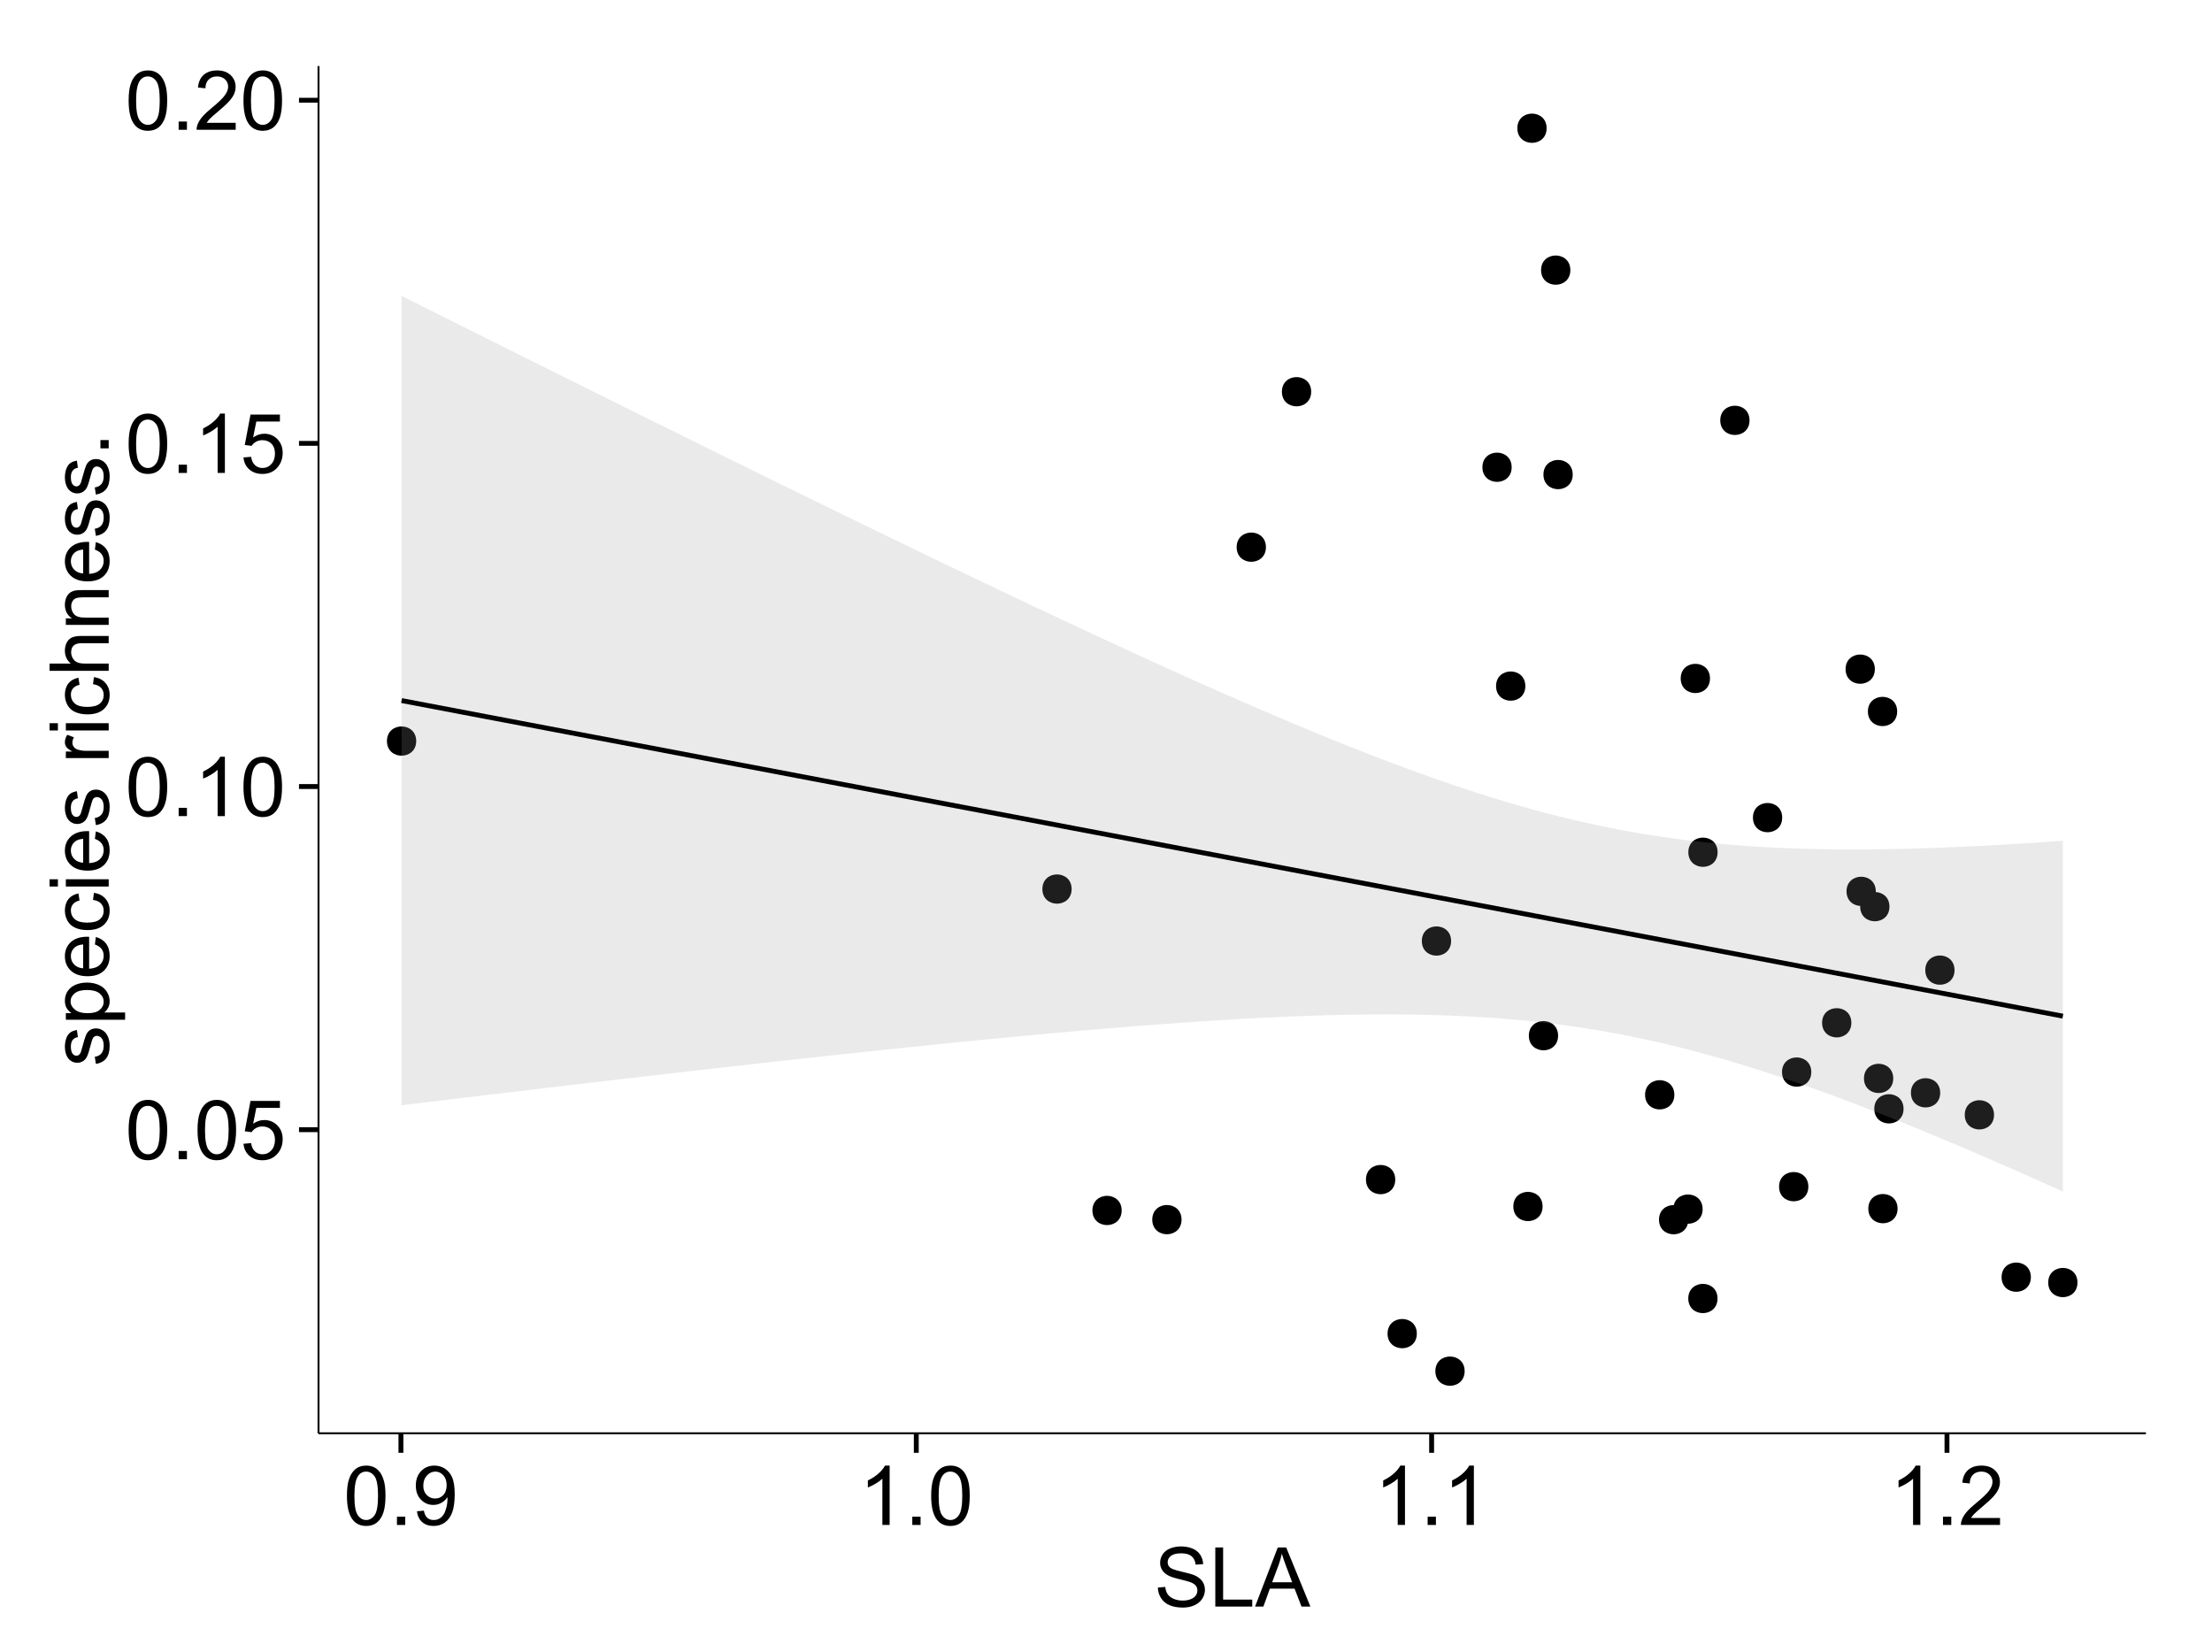 <?xml version="1.0" encoding="UTF-8"?>
<svg xmlns="http://www.w3.org/2000/svg" xmlns:xlink="http://www.w3.org/1999/xlink" width="482pt" height="360pt" viewBox="0 0 482 360" version="1.1">
<defs>
<g>
<symbol overflow="visible" id="glyph0-0">
<path style="stroke:none;" d="M 0.746 -6.355 C 0.742 -7.875 0.898 -9.102 1.215 -10.031 C 1.527 -10.961 1.996 -11.676 2.613 -12.18 C 3.23 -12.684 4.008 -12.938 4.949 -12.938 C 5.637 -12.938 6.242 -12.797 6.766 -12.52 C 7.285 -12.238 7.715 -11.836 8.059 -11.316 C 8.395 -10.789 8.664 -10.152 8.859 -9.398 C 9.051 -8.645 9.145 -7.629 9.148 -6.355 C 9.145 -4.84 8.992 -3.617 8.684 -2.691 C 8.371 -1.762 7.906 -1.047 7.289 -0.539 C 6.672 -0.035 5.891 0.215 4.949 0.219 C 3.703 0.215 2.727 -0.227 2.023 -1.117 C 1.168 -2.188 0.742 -3.934 0.746 -6.355 Z M 2.375 -6.355 C 2.371 -4.234 2.621 -2.824 3.117 -2.129 C 3.609 -1.426 4.219 -1.078 4.949 -1.082 C 5.672 -1.078 6.281 -1.43 6.781 -2.137 C 7.273 -2.836 7.523 -4.242 7.523 -6.355 C 7.523 -8.473 7.273 -9.883 6.781 -10.582 C 6.281 -11.277 5.664 -11.625 4.93 -11.629 C 4.199 -11.625 3.621 -11.316 3.191 -10.703 C 2.645 -9.918 2.371 -8.469 2.375 -6.355 Z M 2.375 -6.355 "/>
</symbol>
<symbol overflow="visible" id="glyph0-1">
<path style="stroke:none;" d="M 1.633 0 L 1.633 -1.801 L 3.438 -1.801 L 3.438 0 Z M 1.633 0 "/>
</symbol>
<symbol overflow="visible" id="glyph0-2">
<path style="stroke:none;" d="M 0.746 -3.375 L 2.406 -3.516 C 2.527 -2.707 2.812 -2.098 3.266 -1.691 C 3.711 -1.281 4.254 -1.078 4.887 -1.082 C 5.648 -1.078 6.293 -1.363 6.82 -1.941 C 7.344 -2.512 7.605 -3.273 7.609 -4.227 C 7.605 -5.125 7.352 -5.84 6.848 -6.363 C 6.34 -6.883 5.676 -7.141 4.859 -7.145 C 4.344 -7.141 3.887 -7.027 3.48 -6.797 C 3.07 -6.566 2.746 -6.266 2.516 -5.898 L 1.027 -6.09 L 2.277 -12.711 L 8.684 -12.711 L 8.684 -11.195 L 3.543 -11.195 L 2.848 -7.734 C 3.621 -8.273 4.43 -8.543 5.281 -8.543 C 6.402 -8.543 7.352 -8.152 8.129 -7.371 C 8.898 -6.59 9.285 -5.586 9.289 -4.367 C 9.285 -3.195 8.945 -2.188 8.27 -1.344 C 7.441 -0.301 6.316 0.215 4.887 0.219 C 3.715 0.215 2.758 -0.109 2.016 -0.766 C 1.273 -1.418 0.848 -2.289 0.746 -3.375 Z M 0.746 -3.375 "/>
</symbol>
<symbol overflow="visible" id="glyph0-3">
<path style="stroke:none;" d="M 6.707 0 L 5.125 0 L 5.125 -10.082 C 4.742 -9.715 4.242 -9.352 3.625 -8.988 C 3.004 -8.625 2.449 -8.352 1.961 -8.172 L 1.961 -9.703 C 2.844 -10.117 3.617 -10.621 4.281 -11.215 C 4.941 -11.805 5.41 -12.379 5.688 -12.938 L 6.707 -12.938 Z M 6.707 0 "/>
</symbol>
<symbol overflow="visible" id="glyph0-4">
<path style="stroke:none;" d="M 9.062 -1.52 L 9.062 0 L 0.547 0 C 0.531 -0.379 0.594 -0.742 0.73 -1.098 C 0.945 -1.676 1.293 -2.25 1.77 -2.812 C 2.246 -3.375 2.934 -4.023 3.84 -4.766 C 5.238 -5.906 6.188 -6.816 6.68 -7.492 C 7.172 -8.16 7.418 -8.793 7.418 -9.395 C 7.418 -10.02 7.191 -10.551 6.746 -10.98 C 6.293 -11.41 5.711 -11.625 4.992 -11.629 C 4.23 -11.625 3.621 -11.395 3.164 -10.941 C 2.703 -10.48 2.469 -9.848 2.469 -9.043 L 0.844 -9.211 C 0.953 -10.422 1.371 -11.344 2.102 -11.984 C 2.824 -12.617 3.801 -12.938 5.027 -12.938 C 6.262 -12.938 7.238 -12.594 7.961 -11.91 C 8.68 -11.223 9.039 -10.371 9.043 -9.359 C 9.039 -8.84 8.934 -8.336 8.727 -7.84 C 8.512 -7.34 8.164 -6.812 7.676 -6.266 C 7.188 -5.711 6.375 -4.957 5.238 -4 C 4.285 -3.199 3.676 -2.66 3.41 -2.379 C 3.141 -2.094 2.918 -1.805 2.742 -1.52 Z M 9.062 -1.52 "/>
</symbol>
<symbol overflow="visible" id="glyph0-5">
<path style="stroke:none;" d="M 0.984 -2.98 L 2.504 -3.121 C 2.629 -2.402 2.875 -1.883 3.242 -1.562 C 3.602 -1.238 4.07 -1.078 4.641 -1.082 C 5.125 -1.078 5.551 -1.188 5.918 -1.414 C 6.285 -1.633 6.586 -1.934 6.82 -2.309 C 7.055 -2.68 7.25 -3.18 7.41 -3.816 C 7.566 -4.445 7.645 -5.09 7.648 -5.75 C 7.645 -5.812 7.641 -5.918 7.637 -6.062 C 7.316 -5.559 6.887 -5.148 6.34 -4.836 C 5.793 -4.52 5.199 -4.363 4.562 -4.367 C 3.492 -4.363 2.59 -4.75 1.852 -5.527 C 1.113 -6.297 0.742 -7.316 0.746 -8.586 C 0.742 -9.891 1.129 -10.945 1.902 -11.742 C 2.672 -12.539 3.637 -12.938 4.797 -12.938 C 5.633 -12.938 6.398 -12.711 7.098 -12.262 C 7.789 -11.809 8.316 -11.164 8.68 -10.332 C 9.035 -9.492 9.215 -8.285 9.219 -6.707 C 9.215 -5.055 9.039 -3.742 8.684 -2.77 C 8.324 -1.793 7.793 -1.051 7.09 -0.543 C 6.383 -0.035 5.555 0.215 4.605 0.219 C 3.598 0.215 2.773 -0.062 2.137 -0.621 C 1.496 -1.18 1.113 -1.965 0.984 -2.98 Z M 7.461 -8.664 C 7.457 -9.57 7.215 -10.293 6.734 -10.828 C 6.25 -11.359 5.672 -11.625 4.992 -11.629 C 4.289 -11.625 3.676 -11.336 3.156 -10.766 C 2.633 -10.188 2.371 -9.445 2.375 -8.535 C 2.371 -7.711 2.621 -7.043 3.117 -6.535 C 3.609 -6.02 4.219 -5.766 4.949 -5.766 C 5.68 -5.766 6.281 -6.02 6.754 -6.535 C 7.223 -7.043 7.457 -7.754 7.461 -8.664 Z M 7.461 -8.664 "/>
</symbol>
<symbol overflow="visible" id="glyph0-6">
<path style="stroke:none;" d="M 0.809 -4.141 L 2.418 -4.281 C 2.492 -3.633 2.668 -3.102 2.949 -2.691 C 3.223 -2.277 3.656 -1.945 4.246 -1.691 C 4.828 -1.434 5.488 -1.305 6.223 -1.309 C 6.871 -1.305 7.445 -1.402 7.945 -1.598 C 8.441 -1.789 8.809 -2.055 9.055 -2.395 C 9.297 -2.727 9.422 -3.094 9.422 -3.5 C 9.422 -3.898 9.305 -4.25 9.07 -4.555 C 8.836 -4.852 8.449 -5.105 7.91 -5.316 C 7.562 -5.449 6.797 -5.66 5.613 -5.945 C 4.43 -6.227 3.602 -6.496 3.129 -6.75 C 2.512 -7.07 2.051 -7.469 1.754 -7.949 C 1.449 -8.422 1.301 -8.957 1.301 -9.555 C 1.301 -10.203 1.484 -10.812 1.852 -11.379 C 2.219 -11.941 2.758 -12.367 3.469 -12.664 C 4.18 -12.953 4.969 -13.102 5.836 -13.105 C 6.789 -13.102 7.629 -12.945 8.363 -12.641 C 9.09 -12.328 9.652 -11.879 10.043 -11.285 C 10.434 -10.688 10.645 -10.008 10.68 -9.254 L 9.043 -9.133 C 8.953 -9.941 8.656 -10.555 8.152 -10.977 C 7.641 -11.391 6.895 -11.602 5.906 -11.602 C 4.875 -11.602 4.121 -11.41 3.652 -11.035 C 3.176 -10.652 2.941 -10.199 2.945 -9.668 C 2.941 -9.203 3.109 -8.82 3.445 -8.523 C 3.773 -8.223 4.629 -7.918 6.016 -7.605 C 7.398 -7.293 8.348 -7.02 8.867 -6.785 C 9.613 -6.438 10.168 -5.996 10.527 -5.469 C 10.883 -4.938 11.062 -4.328 11.066 -3.641 C 11.062 -2.949 10.867 -2.305 10.477 -1.699 C 10.082 -1.09 9.516 -0.617 8.781 -0.285 C 8.043 0.051 7.215 0.215 6.301 0.219 C 5.133 0.215 4.156 0.051 3.371 -0.289 C 2.578 -0.625 1.961 -1.137 1.516 -1.824 C 1.066 -2.504 0.832 -3.277 0.809 -4.141 Z M 0.809 -4.141 "/>
</symbol>
<symbol overflow="visible" id="glyph0-7">
<path style="stroke:none;" d="M 1.32 0 L 1.32 -12.883 L 3.023 -12.883 L 3.023 -1.52 L 9.367 -1.52 L 9.367 0 Z M 1.32 0 "/>
</symbol>
<symbol overflow="visible" id="glyph0-8">
<path style="stroke:none;" d="M -0.027 0 L 4.922 -12.883 L 6.758 -12.883 L 12.031 0 L 10.09 0 L 8.586 -3.902 L 3.199 -3.902 L 1.785 0 Z M 3.691 -5.289 L 8.059 -5.289 L 6.715 -8.859 C 6.305 -9.941 6 -10.832 5.801 -11.531 C 5.637 -10.703 5.402 -9.883 5.105 -9.07 Z M 3.691 -5.289 "/>
</symbol>
<symbol overflow="visible" id="glyph1-0">
<path style="stroke:none;" d="M -2.785 -0.555 L -3.031 -2.117 C -2.402 -2.203 -1.922 -2.449 -1.59 -2.852 C -1.254 -3.25 -1.09 -3.812 -1.09 -4.535 C -1.09 -5.262 -1.234 -5.801 -1.531 -6.152 C -1.824 -6.504 -2.172 -6.68 -2.574 -6.68 C -2.926 -6.68 -3.207 -6.523 -3.418 -6.215 C -3.555 -5.996 -3.734 -5.457 -3.953 -4.598 C -4.246 -3.434 -4.5 -2.629 -4.715 -2.184 C -4.926 -1.734 -5.223 -1.395 -5.602 -1.164 C -5.98 -0.93 -6.398 -0.812 -6.855 -0.816 C -7.27 -0.812 -7.652 -0.91 -8.012 -1.102 C -8.363 -1.293 -8.66 -1.551 -8.895 -1.883 C -9.074 -2.125 -9.227 -2.461 -9.355 -2.887 C -9.48 -3.309 -9.543 -3.766 -9.547 -4.254 C -9.543 -4.984 -9.438 -5.625 -9.23 -6.184 C -9.016 -6.734 -8.73 -7.145 -8.371 -7.41 C -8.008 -7.672 -7.527 -7.852 -6.926 -7.953 L -6.715 -6.406 C -7.195 -6.332 -7.57 -6.129 -7.84 -5.797 C -8.105 -5.457 -8.238 -4.98 -8.242 -4.367 C -8.238 -3.637 -8.117 -3.121 -7.883 -2.812 C -7.641 -2.5 -7.359 -2.344 -7.039 -2.348 C -6.832 -2.344 -6.648 -2.406 -6.484 -2.539 C -6.312 -2.664 -6.172 -2.867 -6.062 -3.148 C -6.004 -3.301 -5.871 -3.766 -5.66 -4.543 C -5.359 -5.66 -5.113 -6.441 -4.926 -6.887 C -4.734 -7.324 -4.457 -7.672 -4.094 -7.926 C -3.73 -8.176 -3.281 -8.301 -2.742 -8.305 C -2.211 -8.301 -1.711 -8.148 -1.25 -7.844 C -0.781 -7.535 -0.422 -7.09 -0.172 -6.512 C 0.086 -5.926 0.211 -5.27 0.211 -4.543 C 0.211 -3.328 -0.039 -2.406 -0.543 -1.77 C -1.047 -1.133 -1.793 -0.727 -2.785 -0.555 Z M -2.785 -0.555 "/>
</symbol>
<symbol overflow="visible" id="glyph1-1">
<path style="stroke:none;" d="M 3.578 -1.188 L -9.336 -1.188 L -9.336 -2.629 L -8.121 -2.629 C -8.594 -2.965 -8.949 -3.348 -9.188 -3.777 C -9.426 -4.203 -9.543 -4.723 -9.547 -5.336 C -9.543 -6.129 -9.34 -6.832 -8.93 -7.445 C -8.516 -8.051 -7.934 -8.512 -7.191 -8.824 C -6.441 -9.133 -5.625 -9.285 -4.738 -9.289 C -3.781 -9.285 -2.922 -9.113 -2.156 -8.773 C -1.391 -8.43 -0.805 -7.934 -0.398 -7.281 C 0.008 -6.625 0.211 -5.938 0.211 -5.219 C 0.211 -4.691 0.102 -4.219 -0.121 -3.801 C -0.344 -3.379 -0.625 -3.035 -0.965 -2.77 L 3.578 -2.77 Z M -4.613 -2.621 C -3.41 -2.613 -2.523 -2.855 -1.949 -3.348 C -1.375 -3.832 -1.09 -4.422 -1.09 -5.117 C -1.09 -5.816 -1.387 -6.418 -1.98 -6.922 C -2.574 -7.418 -3.496 -7.668 -4.746 -7.672 C -5.934 -7.668 -6.824 -7.426 -7.418 -6.938 C -8.008 -6.449 -8.301 -5.863 -8.305 -5.188 C -8.301 -4.508 -7.988 -3.914 -7.359 -3.398 C -6.727 -2.879 -5.809 -2.617 -4.613 -2.621 Z M -4.613 -2.621 "/>
</symbol>
<symbol overflow="visible" id="glyph1-2">
<path style="stroke:none;" d="M -3.004 -7.578 L -2.805 -9.211 C -1.848 -8.953 -1.105 -8.473 -0.578 -7.777 C -0.051 -7.078 0.211 -6.188 0.211 -5.105 C 0.211 -3.738 -0.207 -2.656 -1.051 -1.859 C -1.887 -1.055 -3.066 -0.656 -4.586 -0.66 C -6.156 -0.656 -7.375 -1.059 -8.246 -1.871 C -9.109 -2.676 -9.543 -3.727 -9.547 -5.02 C -9.543 -6.266 -9.117 -7.285 -8.27 -8.078 C -7.418 -8.867 -6.223 -9.262 -4.684 -9.266 C -4.586 -9.262 -4.445 -9.258 -4.262 -9.254 L -4.262 -2.293 C -3.234 -2.348 -2.449 -2.641 -1.906 -3.164 C -1.359 -3.684 -1.09 -4.332 -1.09 -5.117 C -1.09 -5.691 -1.242 -6.188 -1.547 -6.598 C -1.852 -7.008 -2.336 -7.332 -3.004 -7.578 Z M -5.562 -2.383 L -5.562 -7.594 C -6.344 -7.523 -6.934 -7.324 -7.328 -6.996 C -7.934 -6.492 -8.238 -5.836 -8.242 -5.035 C -8.238 -4.305 -7.996 -3.695 -7.512 -3.203 C -7.027 -2.707 -6.375 -2.434 -5.562 -2.383 Z M -5.562 -2.383 "/>
</symbol>
<symbol overflow="visible" id="glyph1-3">
<path style="stroke:none;" d="M -3.418 -7.277 L -3.215 -8.832 C -2.141 -8.66 -1.301 -8.227 -0.699 -7.527 C -0.09 -6.824 0.211 -5.965 0.211 -4.949 C 0.211 -3.668 -0.203 -2.641 -1.039 -1.867 C -1.871 -1.09 -3.07 -0.703 -4.633 -0.703 C -5.637 -0.703 -6.52 -0.867 -7.277 -1.203 C -8.031 -1.535 -8.598 -2.047 -8.977 -2.73 C -9.355 -3.41 -9.543 -4.152 -9.547 -4.957 C -9.543 -5.969 -9.289 -6.797 -8.777 -7.441 C -8.262 -8.086 -7.531 -8.5 -6.59 -8.684 L -6.355 -7.145 C -6.98 -6.996 -7.453 -6.738 -7.77 -6.367 C -8.082 -5.992 -8.238 -5.543 -8.242 -5.02 C -8.238 -4.219 -7.953 -3.57 -7.387 -3.074 C -6.812 -2.574 -5.91 -2.324 -4.676 -2.328 C -3.422 -2.324 -2.508 -2.566 -1.941 -3.047 C -1.371 -3.527 -1.09 -4.152 -1.09 -4.93 C -1.09 -5.547 -1.277 -6.066 -1.66 -6.484 C -2.035 -6.898 -2.621 -7.164 -3.418 -7.277 Z M -3.418 -7.277 "/>
</symbol>
<symbol overflow="visible" id="glyph1-4">
<path style="stroke:none;" d="M -11.066 -1.195 L -12.883 -1.195 L -12.883 -2.777 L -11.066 -2.777 Z M 0 -1.195 L -9.336 -1.195 L -9.336 -2.777 L 0 -2.777 Z M 0 -1.195 "/>
</symbol>
<symbol overflow="visible" id="glyph1-5">
<path style="stroke:none;" d=""/>
</symbol>
<symbol overflow="visible" id="glyph1-6">
<path style="stroke:none;" d="M 0 -1.168 L -9.336 -1.168 L -9.336 -2.594 L -7.918 -2.594 C -8.578 -2.953 -9.016 -3.289 -9.23 -3.598 C -9.438 -3.906 -9.543 -4.242 -9.547 -4.613 C -9.543 -5.145 -9.375 -5.688 -9.035 -6.242 L -7.566 -5.695 C -7.793 -5.309 -7.91 -4.922 -7.91 -4.535 C -7.91 -4.188 -7.805 -3.875 -7.598 -3.602 C -7.387 -3.324 -7.098 -3.129 -6.734 -3.016 C -6.168 -2.836 -5.555 -2.746 -4.887 -2.75 L 0 -2.75 Z M 0 -1.168 "/>
</symbol>
<symbol overflow="visible" id="glyph1-7">
<path style="stroke:none;" d="M 0 -1.188 L -12.883 -1.188 L -12.883 -2.77 L -8.262 -2.77 C -9.117 -3.504 -9.543 -4.434 -9.547 -5.562 C -9.543 -6.25 -9.406 -6.852 -9.137 -7.363 C -8.859 -7.871 -8.484 -8.234 -8.004 -8.457 C -7.523 -8.676 -6.824 -8.789 -5.914 -8.789 L 0 -8.789 L 0 -7.207 L -5.914 -7.207 C -6.703 -7.207 -7.281 -7.035 -7.641 -6.691 C -8 -6.348 -8.18 -5.863 -8.184 -5.238 C -8.18 -4.77 -8.059 -4.328 -7.816 -3.914 C -7.574 -3.5 -7.242 -3.203 -6.828 -3.031 C -6.406 -2.852 -5.832 -2.766 -5.105 -2.77 L 0 -2.77 Z M 0 -1.188 "/>
</symbol>
<symbol overflow="visible" id="glyph1-8">
<path style="stroke:none;" d="M 0 -1.188 L -9.336 -1.188 L -9.336 -2.609 L -8.008 -2.609 C -9.031 -3.293 -9.543 -4.285 -9.547 -5.582 C -9.543 -6.141 -9.441 -6.656 -9.242 -7.133 C -9.035 -7.602 -8.77 -7.957 -8.445 -8.191 C -8.113 -8.426 -7.727 -8.59 -7.277 -8.684 C -6.98 -8.742 -6.465 -8.77 -5.738 -8.773 L 0 -8.773 L 0 -7.188 L -5.68 -7.188 C -6.32 -7.184 -6.801 -7.121 -7.121 -7.004 C -7.438 -6.879 -7.695 -6.66 -7.887 -6.348 C -8.074 -6.031 -8.168 -5.664 -8.172 -5.246 C -8.168 -4.57 -7.953 -3.992 -7.531 -3.504 C -7.102 -3.012 -6.293 -2.766 -5.098 -2.77 L 0 -2.77 Z M 0 -1.188 "/>
</symbol>
<symbol overflow="visible" id="glyph1-9">
<path style="stroke:none;" d="M 0 -1.633 L -1.801 -1.633 L -1.801 -3.438 L 0 -3.438 Z M 0 -1.633 "/>
</symbol>
</g>
<clipPath id="clip1">
  <path d="M 69.406 14.398 L 468.602 14.398 L 468.602 313.305 L 69.406 313.305 Z M 69.406 14.398 "/>
</clipPath>
</defs>
<g id="surface5806">
<rect x="0" y="0" width="482" height="360" style="fill:rgb(100%,100%,100%);fill-opacity:1;stroke:none;"/>
<rect x="0" y="0" width="482" height="360" style="fill:rgb(100%,100%,100%);fill-opacity:1;stroke:none;"/>
<path style="fill:none;stroke-width:1.063;stroke-linecap:round;stroke-linejoin:round;stroke:rgb(100%,100%,100%);stroke-opacity:1;stroke-miterlimit:10;" d="M 0 360 L 482 360 L 482 0 L 0 0 Z M 0 360 "/>
<g clip-path="url(#clip1)" clip-rule="nonzero">
<path style=" stroke:none;fill-rule:nonzero;fill:rgb(100%,100%,100%);fill-opacity:1;" d="M 69.406 312.305 L 467.602 312.305 L 467.602 14.398 L 69.406 14.398 Z M 69.406 312.305 "/>
<path style=" stroke:none;fill-rule:nonzero;fill:rgb(0%,0%,0%);fill-opacity:1;" d="M 410.652 197.551 C 410.652 200.387 406.402 200.387 406.402 197.551 C 406.402 194.715 410.652 194.715 410.652 197.551 "/>
<path style=" stroke:none;fill-rule:nonzero;fill:rgb(0%,0%,0%);fill-opacity:1;" d="M 363.781 238.551 C 363.781 241.383 359.527 241.383 359.527 238.551 C 359.527 235.715 363.781 235.715 363.781 238.551 "/>
<path style=" stroke:none;fill-rule:nonzero;fill:rgb(0%,0%,0%);fill-opacity:1;" d="M 243.352 263.75 C 243.352 266.582 239.102 266.582 239.102 263.75 C 239.102 260.914 243.352 260.914 243.352 263.75 "/>
<path style=" stroke:none;fill-rule:nonzero;fill:rgb(0%,0%,0%);fill-opacity:1;" d="M 407.68 194.219 C 407.68 197.051 403.43 197.051 403.43 194.219 C 403.43 191.383 407.68 191.383 407.68 194.219 "/>
<path style=" stroke:none;fill-rule:nonzero;fill:rgb(0%,0%,0%);fill-opacity:1;" d="M 380.16 91.59 C 380.16 94.426 375.91 94.426 375.91 91.59 C 375.91 88.758 380.16 88.758 380.16 91.59 "/>
<path style=" stroke:none;fill-rule:nonzero;fill:rgb(0%,0%,0%);fill-opacity:1;" d="M 433.438 242.914 C 433.438 245.75 429.188 245.75 429.188 242.914 C 429.188 240.082 433.438 240.082 433.438 242.914 "/>
<path style=" stroke:none;fill-rule:nonzero;fill:rgb(0%,0%,0%);fill-opacity:1;" d="M 315.137 205.043 C 315.137 207.875 310.883 207.875 310.883 205.043 C 310.883 202.207 315.137 202.207 315.137 205.043 "/>
<path style=" stroke:none;fill-rule:nonzero;fill:rgb(0%,0%,0%);fill-opacity:1;" d="M 373.207 185.695 C 373.207 188.531 368.957 188.531 368.957 185.695 C 368.957 182.859 373.207 182.859 373.207 185.695 "/>
<path style=" stroke:none;fill-rule:nonzero;fill:rgb(0%,0%,0%);fill-opacity:1;" d="M 366.816 265.758 C 366.816 268.594 362.566 268.594 362.566 265.758 C 362.566 262.926 366.816 262.926 366.816 265.758 "/>
<path style=" stroke:none;fill-rule:nonzero;fill:rgb(0%,0%,0%);fill-opacity:1;" d="M 411.48 234.977 C 411.48 237.809 407.227 237.809 407.227 234.977 C 407.227 232.141 411.48 232.141 411.48 234.977 "/>
<path style=" stroke:none;fill-rule:nonzero;fill:rgb(0%,0%,0%);fill-opacity:1;" d="M 331.312 149.492 C 331.312 152.328 327.059 152.328 327.059 149.492 C 327.059 146.66 331.312 146.66 331.312 149.492 "/>
<path style=" stroke:none;fill-rule:nonzero;fill:rgb(0%,0%,0%);fill-opacity:1;" d="M 232.449 193.719 C 232.449 196.555 228.199 196.555 228.199 193.719 C 228.199 190.883 232.449 190.883 232.449 193.719 "/>
<path style=" stroke:none;fill-rule:nonzero;fill:rgb(0%,0%,0%);fill-opacity:1;" d="M 274.785 119.227 C 274.785 122.059 270.531 122.059 270.531 119.227 C 270.531 116.391 274.785 116.391 274.785 119.227 "/>
<path style=" stroke:none;fill-rule:nonzero;fill:rgb(0%,0%,0%);fill-opacity:1;" d="M 284.645 85.355 C 284.645 88.191 280.395 88.191 280.395 85.355 C 280.395 82.52 284.645 82.52 284.645 85.355 "/>
<path style=" stroke:none;fill-rule:nonzero;fill:rgb(0%,0%,0%);fill-opacity:1;" d="M 328.332 101.812 C 328.332 104.645 324.082 104.645 324.082 101.812 C 324.082 98.977 328.332 98.977 328.332 101.812 "/>
<path style=" stroke:none;fill-rule:nonzero;fill:rgb(0%,0%,0%);fill-opacity:1;" d="M 335.07 262.883 C 335.07 265.719 330.82 265.719 330.82 262.883 C 330.82 260.051 335.07 260.051 335.07 262.883 "/>
<path style=" stroke:none;fill-rule:nonzero;fill:rgb(0%,0%,0%);fill-opacity:1;" d="M 302.965 257.023 C 302.965 259.859 298.711 259.859 298.711 257.023 C 298.711 254.191 302.965 254.191 302.965 257.023 "/>
<path style=" stroke:none;fill-rule:nonzero;fill:rgb(0%,0%,0%);fill-opacity:1;" d="M 341.117 58.859 C 341.117 61.691 336.867 61.691 336.867 58.859 C 336.867 56.023 341.117 56.023 341.117 58.859 "/>
<path style=" stroke:none;fill-rule:nonzero;fill:rgb(0%,0%,0%);fill-opacity:1;" d="M 371.547 147.828 C 371.547 150.664 367.293 150.664 367.293 147.828 C 367.293 144.996 371.547 144.996 371.547 147.828 "/>
<path style=" stroke:none;fill-rule:nonzero;fill:rgb(0%,0%,0%);fill-opacity:1;" d="M 421.711 238.117 C 421.711 240.949 417.461 240.949 417.461 238.117 C 417.461 235.281 421.711 235.281 421.711 238.117 "/>
<path style=" stroke:none;fill-rule:nonzero;fill:rgb(0%,0%,0%);fill-opacity:1;" d="M 424.836 211.383 C 424.836 214.215 420.586 214.215 420.586 211.383 C 420.586 208.547 424.836 208.547 424.836 211.383 "/>
<path style=" stroke:none;fill-rule:nonzero;fill:rgb(0%,0%,0%);fill-opacity:1;" d="M 387.281 178.152 C 387.281 180.988 383.031 180.988 383.031 178.152 C 383.031 175.316 387.281 175.316 387.281 178.152 "/>
<path style=" stroke:none;fill-rule:nonzero;fill:rgb(0%,0%,0%);fill-opacity:1;" d="M 307.668 290.586 C 307.668 293.418 303.414 293.418 303.414 290.586 C 303.414 287.75 307.668 287.75 307.668 290.586 "/>
<path style=" stroke:none;fill-rule:nonzero;fill:rgb(0%,0%,0%);fill-opacity:1;" d="M 441.469 278.285 C 441.469 281.121 437.215 281.121 437.215 278.285 C 437.215 275.449 441.469 275.449 441.469 278.285 "/>
<path style=" stroke:none;fill-rule:nonzero;fill:rgb(0%,0%,0%);fill-opacity:1;" d="M 341.637 103.406 C 341.637 106.238 337.383 106.238 337.383 103.406 C 337.383 100.57 341.637 100.57 341.637 103.406 "/>
<path style=" stroke:none;fill-rule:nonzero;fill:rgb(0%,0%,0%);fill-opacity:1;" d="M 335.949 27.941 C 335.949 30.777 331.695 30.777 331.695 27.941 C 331.695 25.105 335.949 25.105 335.949 27.941 "/>
<path style=" stroke:none;fill-rule:nonzero;fill:rgb(0%,0%,0%);fill-opacity:1;" d="M 413.727 241.602 C 413.727 244.438 409.473 244.438 409.473 241.602 C 409.473 238.77 413.727 238.77 413.727 241.602 "/>
<path style=" stroke:none;fill-rule:nonzero;fill:rgb(0%,0%,0%);fill-opacity:1;" d="M 256.395 265.746 C 256.395 268.582 252.145 268.582 252.145 265.746 C 252.145 262.914 256.395 262.914 256.395 265.746 "/>
<path style=" stroke:none;fill-rule:nonzero;fill:rgb(0%,0%,0%);fill-opacity:1;" d="M 392.98 258.562 C 392.98 261.398 388.727 261.398 388.727 258.562 C 388.727 255.727 392.98 255.727 392.98 258.562 "/>
<path style=" stroke:none;fill-rule:nonzero;fill:rgb(0%,0%,0%);fill-opacity:1;" d="M 451.625 279.457 C 451.625 282.293 447.375 282.293 447.375 279.457 C 447.375 276.621 451.625 276.621 451.625 279.457 "/>
<path style=" stroke:none;fill-rule:nonzero;fill:rgb(0%,0%,0%);fill-opacity:1;" d="M 407.473 145.801 C 407.473 148.637 403.219 148.637 403.219 145.801 C 403.219 142.965 407.473 142.965 407.473 145.801 "/>
<path style=" stroke:none;fill-rule:nonzero;fill:rgb(0%,0%,0%);fill-opacity:1;" d="M 402.352 222.859 C 402.352 225.691 398.102 225.691 398.102 222.859 C 398.102 220.023 402.352 220.023 402.352 222.859 "/>
<path style=" stroke:none;fill-rule:nonzero;fill:rgb(0%,0%,0%);fill-opacity:1;" d="M 412.422 263.352 C 412.422 266.188 408.172 266.188 408.172 263.352 C 408.172 260.516 412.422 260.516 412.422 263.352 "/>
<path style=" stroke:none;fill-rule:nonzero;fill:rgb(0%,0%,0%);fill-opacity:1;" d="M 318.082 298.762 C 318.082 301.598 313.832 301.598 313.832 298.762 C 313.832 295.93 318.082 295.93 318.082 298.762 "/>
<path style=" stroke:none;fill-rule:nonzero;fill:rgb(0%,0%,0%);fill-opacity:1;" d="M 412.336 155.023 C 412.336 157.859 408.082 157.859 408.082 155.023 C 408.082 152.191 412.336 152.191 412.336 155.023 "/>
<path style=" stroke:none;fill-rule:nonzero;fill:rgb(0%,0%,0%);fill-opacity:1;" d="M 89.629 161.473 C 89.629 164.309 85.379 164.309 85.379 161.473 C 85.379 158.637 89.629 158.637 89.629 161.473 "/>
<path style=" stroke:none;fill-rule:nonzero;fill:rgb(0%,0%,0%);fill-opacity:1;" d="M 338.449 225.668 C 338.449 228.504 334.199 228.504 334.199 225.668 C 334.199 222.836 338.449 222.836 338.449 225.668 "/>
<path style=" stroke:none;fill-rule:nonzero;fill:rgb(0%,0%,0%);fill-opacity:1;" d="M 393.621 233.594 C 393.621 236.43 389.367 236.43 389.367 233.594 C 389.367 230.762 393.621 230.762 393.621 233.594 "/>
<path style=" stroke:none;fill-rule:nonzero;fill:rgb(0%,0%,0%);fill-opacity:1;" d="M 369.941 263.457 C 369.941 266.293 365.691 266.293 365.691 263.457 C 365.691 260.621 369.941 260.621 369.941 263.457 "/>
<path style=" stroke:none;fill-rule:nonzero;fill:rgb(0%,0%,0%);fill-opacity:1;" d="M 373.191 282.93 C 373.191 285.766 368.941 285.766 368.941 282.93 C 368.941 280.098 373.191 280.098 373.191 282.93 "/>
<path style=" stroke:none;fill-rule:nonzero;fill:rgb(0%,0%,0%);fill-opacity:1;" d="M 411.715 197.551 C 411.715 201.805 405.34 201.805 405.34 197.551 C 405.34 193.301 411.715 193.301 411.715 197.551 "/>
<path style=" stroke:none;fill-rule:nonzero;fill:rgb(0%,0%,0%);fill-opacity:1;" d="M 364.844 238.551 C 364.844 242.801 358.465 242.801 358.465 238.551 C 358.465 234.297 364.844 234.297 364.844 238.551 "/>
<path style=" stroke:none;fill-rule:nonzero;fill:rgb(0%,0%,0%);fill-opacity:1;" d="M 244.414 263.75 C 244.414 268 238.039 268 238.039 263.75 C 238.039 259.496 244.414 259.496 244.414 263.75 "/>
<path style=" stroke:none;fill-rule:nonzero;fill:rgb(0%,0%,0%);fill-opacity:1;" d="M 408.742 194.219 C 408.742 198.469 402.363 198.469 402.363 194.219 C 402.363 189.965 408.742 189.965 408.742 194.219 "/>
<path style=" stroke:none;fill-rule:nonzero;fill:rgb(0%,0%,0%);fill-opacity:1;" d="M 381.227 91.59 C 381.227 95.844 374.848 95.844 374.848 91.59 C 374.848 87.34 381.227 87.34 381.227 91.59 "/>
<path style=" stroke:none;fill-rule:nonzero;fill:rgb(0%,0%,0%);fill-opacity:1;" d="M 434.504 242.914 C 434.504 247.168 428.125 247.168 428.125 242.914 C 428.125 238.664 434.504 238.664 434.504 242.914 "/>
<path style=" stroke:none;fill-rule:nonzero;fill:rgb(0%,0%,0%);fill-opacity:1;" d="M 316.199 205.043 C 316.199 209.293 309.82 209.293 309.82 205.043 C 309.82 200.789 316.199 200.789 316.199 205.043 "/>
<path style=" stroke:none;fill-rule:nonzero;fill:rgb(0%,0%,0%);fill-opacity:1;" d="M 374.27 185.695 C 374.27 189.945 367.895 189.945 367.895 185.695 C 367.895 181.441 374.27 181.441 374.27 185.695 "/>
<path style=" stroke:none;fill-rule:nonzero;fill:rgb(0%,0%,0%);fill-opacity:1;" d="M 367.879 265.758 C 367.879 270.012 361.5 270.012 361.5 265.758 C 361.5 261.508 367.879 261.508 367.879 265.758 "/>
<path style=" stroke:none;fill-rule:nonzero;fill:rgb(0%,0%,0%);fill-opacity:1;" d="M 412.543 234.977 C 412.543 239.227 406.164 239.227 406.164 234.977 C 406.164 230.723 412.543 230.723 412.543 234.977 "/>
<path style=" stroke:none;fill-rule:nonzero;fill:rgb(0%,0%,0%);fill-opacity:1;" d="M 332.375 149.492 C 332.375 153.746 325.996 153.746 325.996 149.492 C 325.996 145.242 332.375 145.242 332.375 149.492 "/>
<path style=" stroke:none;fill-rule:nonzero;fill:rgb(0%,0%,0%);fill-opacity:1;" d="M 233.512 193.719 C 233.512 197.969 227.137 197.969 227.137 193.719 C 227.137 189.465 233.512 189.465 233.512 193.719 "/>
<path style=" stroke:none;fill-rule:nonzero;fill:rgb(0%,0%,0%);fill-opacity:1;" d="M 275.848 119.227 C 275.848 123.477 269.469 123.477 269.469 119.227 C 269.469 114.973 275.848 114.973 275.848 119.227 "/>
<path style=" stroke:none;fill-rule:nonzero;fill:rgb(0%,0%,0%);fill-opacity:1;" d="M 285.707 85.355 C 285.707 89.605 279.328 89.605 279.328 85.355 C 279.328 81.102 285.707 81.102 285.707 85.355 "/>
<path style=" stroke:none;fill-rule:nonzero;fill:rgb(0%,0%,0%);fill-opacity:1;" d="M 329.395 101.812 C 329.395 106.062 323.02 106.062 323.02 101.812 C 323.02 97.559 329.395 97.559 329.395 101.812 "/>
<path style=" stroke:none;fill-rule:nonzero;fill:rgb(0%,0%,0%);fill-opacity:1;" d="M 336.133 262.883 C 336.133 267.137 329.758 267.137 329.758 262.883 C 329.758 258.633 336.133 258.633 336.133 262.883 "/>
<path style=" stroke:none;fill-rule:nonzero;fill:rgb(0%,0%,0%);fill-opacity:1;" d="M 304.027 257.023 C 304.027 261.277 297.648 261.277 297.648 257.023 C 297.648 252.773 304.027 252.773 304.027 257.023 "/>
<path style=" stroke:none;fill-rule:nonzero;fill:rgb(0%,0%,0%);fill-opacity:1;" d="M 342.184 58.859 C 342.184 63.109 335.805 63.109 335.805 58.859 C 335.805 54.605 342.184 54.605 342.184 58.859 "/>
<path style=" stroke:none;fill-rule:nonzero;fill:rgb(0%,0%,0%);fill-opacity:1;" d="M 372.609 147.828 C 372.609 152.082 366.23 152.082 366.23 147.828 C 366.23 143.578 372.609 143.578 372.609 147.828 "/>
<path style=" stroke:none;fill-rule:nonzero;fill:rgb(0%,0%,0%);fill-opacity:1;" d="M 422.773 238.117 C 422.773 242.367 416.395 242.367 416.395 238.117 C 416.395 233.863 422.773 233.863 422.773 238.117 "/>
<path style=" stroke:none;fill-rule:nonzero;fill:rgb(0%,0%,0%);fill-opacity:1;" d="M 425.898 211.383 C 425.898 215.633 419.523 215.633 419.523 211.383 C 419.523 207.129 425.898 207.129 425.898 211.383 "/>
<path style=" stroke:none;fill-rule:nonzero;fill:rgb(0%,0%,0%);fill-opacity:1;" d="M 388.344 178.152 C 388.344 182.406 381.969 182.406 381.969 178.152 C 381.969 173.902 388.344 173.902 388.344 178.152 "/>
<path style=" stroke:none;fill-rule:nonzero;fill:rgb(0%,0%,0%);fill-opacity:1;" d="M 308.73 290.586 C 308.73 294.836 302.352 294.836 302.352 290.586 C 302.352 286.332 308.73 286.332 308.73 290.586 "/>
<path style=" stroke:none;fill-rule:nonzero;fill:rgb(0%,0%,0%);fill-opacity:1;" d="M 442.531 278.285 C 442.531 282.539 436.152 282.539 436.152 278.285 C 436.152 274.035 442.531 274.035 442.531 278.285 "/>
<path style=" stroke:none;fill-rule:nonzero;fill:rgb(0%,0%,0%);fill-opacity:1;" d="M 342.699 103.406 C 342.699 107.656 336.32 107.656 336.32 103.406 C 336.32 99.152 342.699 99.152 342.699 103.406 "/>
<path style=" stroke:none;fill-rule:nonzero;fill:rgb(0%,0%,0%);fill-opacity:1;" d="M 337.012 27.941 C 337.012 32.191 330.633 32.191 330.633 27.941 C 330.633 23.688 337.012 23.688 337.012 27.941 "/>
<path style=" stroke:none;fill-rule:nonzero;fill:rgb(0%,0%,0%);fill-opacity:1;" d="M 414.789 241.602 C 414.789 245.855 408.41 245.855 408.41 241.602 C 408.41 237.352 414.789 237.352 414.789 241.602 "/>
<path style=" stroke:none;fill-rule:nonzero;fill:rgb(0%,0%,0%);fill-opacity:1;" d="M 257.461 265.746 C 257.461 270 251.082 270 251.082 265.746 C 251.082 261.496 257.461 261.496 257.461 265.746 "/>
<path style=" stroke:none;fill-rule:nonzero;fill:rgb(0%,0%,0%);fill-opacity:1;" d="M 394.043 258.562 C 394.043 262.816 387.664 262.816 387.664 258.562 C 387.664 254.312 394.043 254.312 394.043 258.562 "/>
<path style=" stroke:none;fill-rule:nonzero;fill:rgb(0%,0%,0%);fill-opacity:1;" d="M 452.688 279.457 C 452.688 283.707 446.312 283.707 446.312 279.457 C 446.312 275.203 452.688 275.203 452.688 279.457 "/>
<path style=" stroke:none;fill-rule:nonzero;fill:rgb(0%,0%,0%);fill-opacity:1;" d="M 408.535 145.801 C 408.535 150.055 402.156 150.055 402.156 145.801 C 402.156 141.551 408.535 141.551 408.535 145.801 "/>
<path style=" stroke:none;fill-rule:nonzero;fill:rgb(0%,0%,0%);fill-opacity:1;" d="M 403.414 222.859 C 403.414 227.109 397.039 227.109 397.039 222.859 C 397.039 218.605 403.414 218.605 403.414 222.859 "/>
<path style=" stroke:none;fill-rule:nonzero;fill:rgb(0%,0%,0%);fill-opacity:1;" d="M 413.484 263.352 C 413.484 267.605 407.109 267.605 407.109 263.352 C 407.109 259.102 413.484 259.102 413.484 263.352 "/>
<path style=" stroke:none;fill-rule:nonzero;fill:rgb(0%,0%,0%);fill-opacity:1;" d="M 319.148 298.762 C 319.148 303.016 312.77 303.016 312.77 298.762 C 312.77 294.512 319.148 294.512 319.148 298.762 "/>
<path style=" stroke:none;fill-rule:nonzero;fill:rgb(0%,0%,0%);fill-opacity:1;" d="M 413.398 155.023 C 413.398 159.277 407.02 159.277 407.02 155.023 C 407.02 150.773 413.398 150.773 413.398 155.023 "/>
<path style=" stroke:none;fill-rule:nonzero;fill:rgb(0%,0%,0%);fill-opacity:1;" d="M 90.691 161.473 C 90.691 165.723 84.316 165.723 84.316 161.473 C 84.316 157.219 90.691 157.219 90.691 161.473 "/>
<path style=" stroke:none;fill-rule:nonzero;fill:rgb(0%,0%,0%);fill-opacity:1;" d="M 339.512 225.668 C 339.512 229.922 333.137 229.922 333.137 225.668 C 333.137 221.418 339.512 221.418 339.512 225.668 "/>
<path style=" stroke:none;fill-rule:nonzero;fill:rgb(0%,0%,0%);fill-opacity:1;" d="M 394.684 233.594 C 394.684 237.848 388.305 237.848 388.305 233.594 C 388.305 229.344 394.684 229.344 394.684 233.594 "/>
<path style=" stroke:none;fill-rule:nonzero;fill:rgb(0%,0%,0%);fill-opacity:1;" d="M 371.008 263.457 C 371.008 267.711 364.629 267.711 364.629 263.457 C 364.629 259.207 371.008 259.207 371.008 263.457 "/>
<path style=" stroke:none;fill-rule:nonzero;fill:rgb(0%,0%,0%);fill-opacity:1;" d="M 374.254 282.93 C 374.254 287.184 367.879 287.184 367.879 282.93 C 367.879 278.68 374.254 278.68 374.254 282.93 "/>
<path style=" stroke:none;fill-rule:nonzero;fill:rgb(60%,60%,60%);fill-opacity:0.2;" d="M 87.504 64.473 L 92.086 66.766 L 96.668 69.062 L 110.414 75.93 L 119.578 80.5 L 124.164 82.781 L 133.328 87.336 L 142.492 91.883 L 151.656 96.414 L 156.238 98.676 L 160.82 100.934 L 165.402 103.188 L 169.984 105.438 L 174.566 107.684 L 179.148 109.926 L 183.73 112.16 L 188.312 114.391 L 192.895 116.617 L 197.477 118.836 L 202.059 121.051 L 206.641 123.254 L 211.223 125.453 L 215.809 127.641 L 220.391 129.824 L 224.973 131.992 L 229.555 134.152 L 234.137 136.305 L 238.719 138.438 L 243.301 140.562 L 247.883 142.672 L 252.465 144.762 L 257.047 146.836 L 261.629 148.891 L 266.211 150.922 L 270.793 152.93 L 275.375 154.914 L 279.957 156.867 L 284.539 158.789 L 289.121 160.676 L 293.703 162.523 L 298.285 164.332 L 302.867 166.09 L 307.453 167.793 L 312.035 169.441 L 316.617 171.031 L 321.199 172.551 L 325.781 173.996 L 330.363 175.363 L 334.945 176.645 L 339.527 177.84 L 344.109 178.941 L 348.691 179.949 L 353.273 180.863 L 357.855 181.676 L 362.438 182.391 L 367.02 183.016 L 371.602 183.547 L 376.184 183.988 L 380.766 184.348 L 385.348 184.633 L 389.93 184.84 L 394.512 184.984 L 399.098 185.066 L 403.68 185.094 L 408.262 185.066 L 412.844 184.996 L 417.426 184.883 L 422.008 184.73 L 426.59 184.543 L 431.172 184.324 L 435.754 184.078 L 440.336 183.805 L 444.918 183.512 L 449.5 183.191 L 449.5 259.629 L 444.918 257.57 L 440.336 255.535 L 435.754 253.523 L 431.172 251.535 L 426.59 249.574 L 422.008 247.648 L 417.426 245.754 L 412.844 243.898 L 408.262 242.086 L 403.68 240.32 L 399.098 238.605 L 394.512 236.949 L 389.93 235.352 L 385.348 233.82 L 380.766 232.359 L 376.184 230.98 L 371.602 229.684 L 367.02 228.473 L 362.438 227.355 L 357.855 226.332 L 353.273 225.402 L 348.691 224.574 L 344.109 223.84 L 339.527 223.203 L 334.945 222.656 L 330.363 222.199 L 325.781 221.824 L 321.199 221.531 L 316.617 221.309 L 312.035 221.156 L 307.453 221.062 L 302.867 221.027 L 298.285 221.047 L 293.703 221.109 L 289.121 221.219 L 284.539 221.363 L 279.957 221.543 L 275.375 221.758 L 270.793 222 L 266.211 222.266 L 261.629 222.559 L 257.047 222.871 L 252.465 223.207 L 247.883 223.555 L 243.301 223.922 L 238.719 224.305 L 234.137 224.703 L 229.555 225.109 L 224.973 225.527 L 220.391 225.961 L 215.809 226.398 L 211.223 226.848 L 206.641 227.305 L 202.059 227.77 L 197.477 228.242 L 192.895 228.719 L 188.312 229.203 L 179.148 230.188 L 169.984 231.195 L 165.402 231.703 L 156.238 232.734 L 151.656 233.254 L 137.91 234.836 L 128.746 235.906 L 124.164 236.445 L 119.578 236.984 L 114.996 237.527 L 101.25 239.168 L 96.668 239.719 L 92.086 240.273 L 87.504 240.824 Z M 87.504 64.473 "/>
<path style="fill:none;stroke-width:1.063;stroke-linecap:butt;stroke-linejoin:round;stroke:rgb(0%,0%,0%);stroke-opacity:1;stroke-miterlimit:1;" d="M 87.504 152.648 L 105.832 156.133 L 110.414 157 L 119.578 158.742 L 124.164 159.613 L 128.746 160.484 L 133.328 161.352 L 156.238 165.707 L 160.82 166.574 L 179.148 170.059 L 183.73 170.926 L 206.641 175.281 L 211.223 176.148 L 215.809 177.02 L 234.137 180.504 L 238.719 181.371 L 257.047 184.855 L 261.629 185.723 L 284.539 190.078 L 289.121 190.945 L 302.867 193.559 L 307.453 194.43 L 312.035 195.301 L 316.617 196.168 L 334.945 199.652 L 339.527 200.52 L 362.438 204.875 L 367.02 205.742 L 389.93 210.098 L 394.512 210.965 L 399.098 211.836 L 412.844 214.449 L 417.426 215.316 L 440.336 219.672 L 444.918 220.539 L 449.5 221.41 "/>
</g>
<path style="fill:none;stroke-width:0.425;stroke-linecap:butt;stroke-linejoin:round;stroke:rgb(0%,0%,0%);stroke-opacity:1;stroke-miterlimit:10;" d="M 69.406 312.305 L 69.406 14.398 "/>
<g style="fill:rgb(0%,0%,0%);fill-opacity:1;">
  <use xlink:href="#glyph0-0" x="27.285" y="252.59"/>
  <use xlink:href="#glyph0-1" x="37.296" y="252.59"/>
  <use xlink:href="#glyph0-0" x="42.297" y="252.59"/>
  <use xlink:href="#glyph0-2" x="52.308" y="252.59"/>
</g>
<g style="fill:rgb(0%,0%,0%);fill-opacity:1;">
  <use xlink:href="#glyph0-0" x="27.285" y="177.82"/>
  <use xlink:href="#glyph0-1" x="37.296" y="177.82"/>
  <use xlink:href="#glyph0-3" x="42.297" y="177.82"/>
  <use xlink:href="#glyph0-0" x="52.308" y="177.82"/>
</g>
<g style="fill:rgb(0%,0%,0%);fill-opacity:1;">
  <use xlink:href="#glyph0-0" x="27.285" y="103.051"/>
  <use xlink:href="#glyph0-1" x="37.296" y="103.051"/>
  <use xlink:href="#glyph0-3" x="42.297" y="103.051"/>
  <use xlink:href="#glyph0-2" x="52.308" y="103.051"/>
</g>
<g style="fill:rgb(0%,0%,0%);fill-opacity:1;">
  <use xlink:href="#glyph0-0" x="27.285" y="28.281"/>
  <use xlink:href="#glyph0-1" x="37.296" y="28.281"/>
  <use xlink:href="#glyph0-4" x="42.297" y="28.281"/>
  <use xlink:href="#glyph0-0" x="52.308" y="28.281"/>
</g>
<path style="fill:none;stroke-width:1.063;stroke-linecap:butt;stroke-linejoin:round;stroke:rgb(0%,0%,0%);stroke-opacity:1;stroke-miterlimit:10;" d="M 65.152 246.148 L 69.406 246.148 "/>
<path style="fill:none;stroke-width:1.063;stroke-linecap:butt;stroke-linejoin:round;stroke:rgb(0%,0%,0%);stroke-opacity:1;stroke-miterlimit:10;" d="M 65.152 171.379 L 69.406 171.379 "/>
<path style="fill:none;stroke-width:1.063;stroke-linecap:butt;stroke-linejoin:round;stroke:rgb(0%,0%,0%);stroke-opacity:1;stroke-miterlimit:10;" d="M 65.152 96.605 L 69.406 96.605 "/>
<path style="fill:none;stroke-width:1.063;stroke-linecap:butt;stroke-linejoin:round;stroke:rgb(0%,0%,0%);stroke-opacity:1;stroke-miterlimit:10;" d="M 65.152 21.836 L 69.406 21.836 "/>
<path style="fill:none;stroke-width:0.425;stroke-linecap:butt;stroke-linejoin:round;stroke:rgb(0%,0%,0%);stroke-opacity:1;stroke-miterlimit:10;" d="M 69.406 312.305 L 467.602 312.305 "/>
<path style="fill:none;stroke-width:1.063;stroke-linecap:butt;stroke-linejoin:round;stroke:rgb(0%,0%,0%);stroke-opacity:1;stroke-miterlimit:10;" d="M 87.363 316.555 L 87.363 312.305 "/>
<path style="fill:none;stroke-width:1.063;stroke-linecap:butt;stroke-linejoin:round;stroke:rgb(0%,0%,0%);stroke-opacity:1;stroke-miterlimit:10;" d="M 199.66 316.555 L 199.66 312.305 "/>
<path style="fill:none;stroke-width:1.063;stroke-linecap:butt;stroke-linejoin:round;stroke:rgb(0%,0%,0%);stroke-opacity:1;stroke-miterlimit:10;" d="M 311.953 316.555 L 311.953 312.305 "/>
<path style="fill:none;stroke-width:1.063;stroke-linecap:butt;stroke-linejoin:round;stroke:rgb(0%,0%,0%);stroke-opacity:1;stroke-miterlimit:10;" d="M 424.25 316.555 L 424.25 312.305 "/>
<g style="fill:rgb(0%,0%,0%);fill-opacity:1;">
  <use xlink:href="#glyph0-0" x="74.852" y="332.277"/>
  <use xlink:href="#glyph0-1" x="84.862" y="332.277"/>
  <use xlink:href="#glyph0-5" x="89.863" y="332.277"/>
</g>
<g style="fill:rgb(0%,0%,0%);fill-opacity:1;">
  <use xlink:href="#glyph0-3" x="187.148" y="332.277"/>
  <use xlink:href="#glyph0-1" x="197.159" y="332.277"/>
  <use xlink:href="#glyph0-0" x="202.16" y="332.277"/>
</g>
<g style="fill:rgb(0%,0%,0%);fill-opacity:1;">
  <use xlink:href="#glyph0-3" x="299.441" y="332.277"/>
  <use xlink:href="#glyph0-1" x="309.452" y="332.277"/>
  <use xlink:href="#glyph0-3" x="314.453" y="332.277"/>
</g>
<g style="fill:rgb(0%,0%,0%);fill-opacity:1;">
  <use xlink:href="#glyph0-3" x="411.738" y="332.277"/>
  <use xlink:href="#glyph0-1" x="421.749" y="332.277"/>
  <use xlink:href="#glyph0-4" x="426.75" y="332.277"/>
</g>
<g style="fill:rgb(0%,0%,0%);fill-opacity:1;">
  <use xlink:href="#glyph0-6" x="251.492" y="350.059"/>
  <use xlink:href="#glyph0-7" x="263.498" y="350.059"/>
  <use xlink:href="#glyph0-8" x="273.509" y="350.059"/>
</g>
<g style="fill:rgb(0%,0%,0%);fill-opacity:1;">
  <use xlink:href="#glyph1-0" x="23.684" y="232.383"/>
  <use xlink:href="#glyph1-1" x="23.684" y="223.383"/>
  <use xlink:href="#glyph1-2" x="23.684" y="213.372"/>
  <use xlink:href="#glyph1-3" x="23.684" y="203.361"/>
  <use xlink:href="#glyph1-4" x="23.684" y="194.361"/>
  <use xlink:href="#glyph1-2" x="23.684" y="190.362"/>
  <use xlink:href="#glyph1-0" x="23.684" y="180.352"/>
  <use xlink:href="#glyph1-5" x="23.684" y="171.352"/>
  <use xlink:href="#glyph1-6" x="23.684" y="166.351"/>
  <use xlink:href="#glyph1-4" x="23.684" y="160.356"/>
  <use xlink:href="#glyph1-3" x="23.684" y="156.357"/>
  <use xlink:href="#glyph1-7" x="23.684" y="147.357"/>
  <use xlink:href="#glyph1-8" x="23.684" y="137.347"/>
  <use xlink:href="#glyph1-2" x="23.684" y="127.336"/>
  <use xlink:href="#glyph1-0" x="23.684" y="117.325"/>
  <use xlink:href="#glyph1-0" x="23.684" y="108.325"/>
  <use xlink:href="#glyph1-9" x="23.684" y="99.325"/>
</g>
</g>
</svg>
